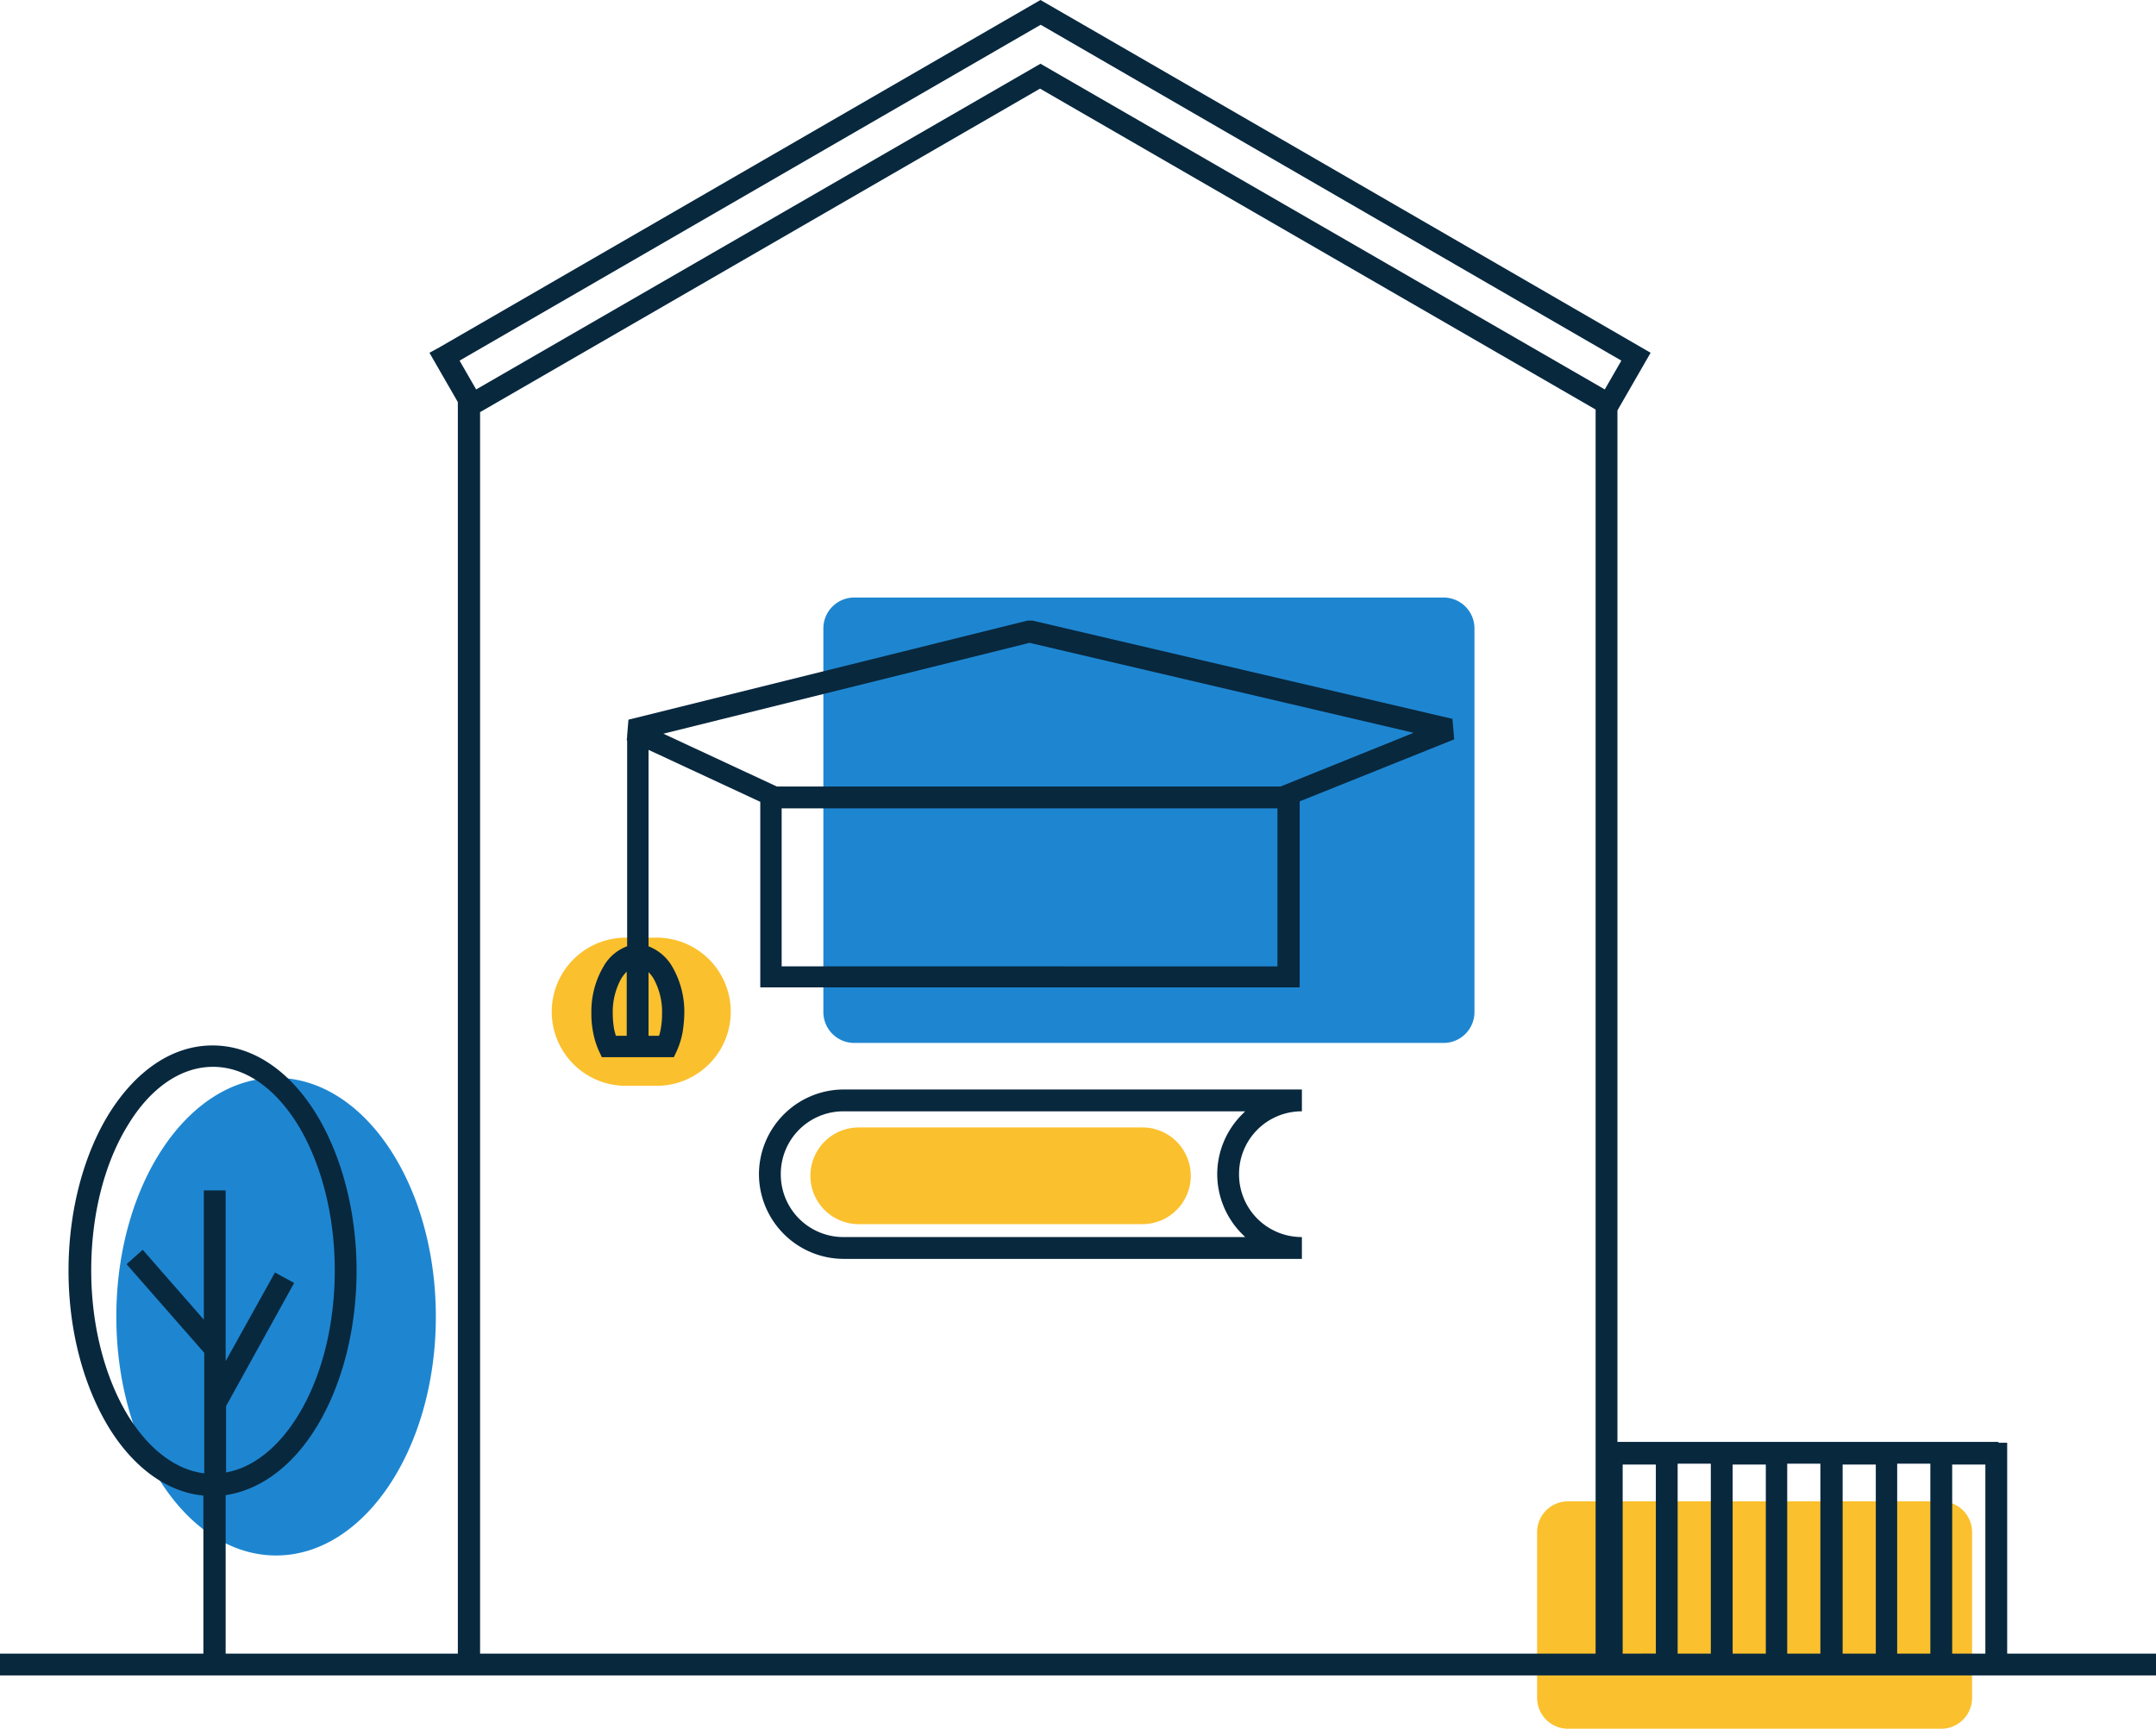 <svg id="ios_illustration_student_01" xmlns="http://www.w3.org/2000/svg" width="429" height="344" viewBox="0 0 429 344">
  <path id="blue" d="M-14234,12159.35c0-26.246,14.232-47.522,31.788-47.522s31.787,21.276,31.787,47.522-14.231,47.522-31.787,47.522S-14234,12185.6-14234,12159.35Zm146.829-54.469a6.145,6.145,0,0,1-6.144-6.146v-76.34a6.145,6.145,0,0,1,6.144-6.146h117.267a6.145,6.145,0,0,1,6.145,6.146v76.34a6.145,6.145,0,0,1-6.145,6.146Z" transform="translate(14257.148 -11897.344)" fill="#1e86d1"/>
  <path id="yellow" d="M-15441.789,10391.4a6.145,6.145,0,0,1-6.144-6.146v-32.958a6.145,6.145,0,0,1,6.144-6.146h74.261a6.144,6.144,0,0,1,6.144,6.146v32.958a6.144,6.144,0,0,1-6.144,6.146Zm-141.13-100.409a9.619,9.619,0,0,1-9.616-9.621,9.619,9.619,0,0,1,9.616-9.62h56.452a9.618,9.618,0,0,1,9.616,9.62,9.618,9.618,0,0,1-9.616,9.621Zm-46.346-27.524a14.739,14.739,0,0,1-14.736-14.742,14.738,14.738,0,0,1,14.736-14.742h6.144a14.738,14.738,0,0,1,14.736,14.742,14.739,14.739,0,0,1-14.736,14.742Z" transform="translate(15753.788 -10047.396)" fill="#fbc02d"/>
  <path id="strok" d="M205.032-360.048,89.445-293.24l3.3,5.734,112.287-64.81,112.287,64.81,3.3-5.734-115.5-66.808Zm122.447,324.1V-73.561h-6.6v37.618ZM382.1-73.735h-6.6v37.791h6.6ZM360.218-35.943V-73.735h-6.6v37.791Zm-21.8,0V-73.735h-6.6v37.791ZM319.837-78.079H395.65v.174h1.737v41.961H427V-31.6H-2v-4.344H38.468V-67.393c-7.382-.7-13.982-5.734-18.758-13.466-4.95-8.08-8.076-19.113-8.076-31.276s3.126-23.283,8.076-31.276c5.211-8.34,12.418-13.553,20.582-13.553,8.076,0,15.371,5.126,20.582,13.553,4.95,8.08,8.076,19.113,8.076,31.276s-3.126,23.283-8.076,31.276C56.271-73.387,49.932-68.522,42.9-67.48v31.536H89.1V-284.986L83.453-294.8l1.911-1.042L205.032-365q60.7,35.055,121.405,70.2l-6.6,11.468V-78.079Zm73.208,42.135V-73.561h-6.6v37.618Zm-43.682,0V-73.561h-6.6v37.618Zm21.884,0V-73.561h-6.6v37.618ZM127.047-215.7v39.008a9.37,9.37,0,0,1,4.689,4,17.892,17.892,0,0,1,2.432,9.209,27.269,27.269,0,0,1-.347,3.909,16.247,16.247,0,0,1-1.129,3.649l-.608,1.3H117.755l-.608-1.3a16.247,16.247,0,0,1-1.129-3.649,19.265,19.265,0,0,1-.347-3.909A17.659,17.659,0,0,1,118.1-172.7a8.962,8.962,0,0,1,4.689-4V-217.7h-.087l.087-.7v-.261h0l.261-3.128L202.426-241.5h1.042l83.542,19.547.347,4.083-30.742,12.337v37.01H149.279v-36.923l-22.232-10.338Zm0,44.047v12.771h2.084a8.139,8.139,0,0,0,.347-1.39,17.52,17.52,0,0,0,.261-3.128,13.691,13.691,0,0,0-1.737-6.95,8.543,8.543,0,0,0-1.042-1.3Zm-4.342,12.771v-12.771a8.541,8.541,0,0,0-1.042,1.3,13.691,13.691,0,0,0-1.737,6.95,19,19,0,0,0,.261,3.128c.087.521.261.956.347,1.39h2.171ZM38.642-71.737V-95.8L23.184-113.437,26.4-116.3l12.158,13.9V-128.12H42.9v33.969l9.813-17.636,3.821,2.085L42.984-85.2V-72c5.471-.956,10.508-5.126,14.242-11.207,4.6-7.385,7.382-17.636,7.382-29.017s-2.866-21.632-7.382-29.017c-4.429-7.124-10.334-11.468-16.847-11.468s-12.505,4.344-16.847,11.468c-4.6,7.385-7.382,17.636-7.382,29.017S19.016-90.589,23.532-83.2c3.995,6.429,9.292,10.686,15.111,11.381ZM93.526-282.988V-35.943H315.495V-283.51l-110.55-63.854ZM165.866-148.2H257.05v4.344a12.463,12.463,0,0,0-8.858,3.649,12.473,12.473,0,0,0-3.647,8.861,12.473,12.473,0,0,0,3.647,8.861,12.463,12.463,0,0,0,8.858,3.649v4.344H165.866a16.879,16.879,0,0,1-11.9-4.952,16.892,16.892,0,0,1-4.95-11.9,16.892,16.892,0,0,1,4.95-11.9A16.879,16.879,0,0,1,165.866-148.2Zm79.895,4.344H165.866a12.463,12.463,0,0,0-8.858,3.649,12.473,12.473,0,0,0-3.647,8.861,12.473,12.473,0,0,0,3.647,8.861,12.463,12.463,0,0,0,8.858,3.649h79.895l-.608-.608a16.892,16.892,0,0,1-4.95-11.9,16.892,16.892,0,0,1,4.95-11.9Zm6.426-28.843v-31.449H153.534V-172.7Zm.608-35.793,26.487-10.686-76.421-17.9L130-219l22.579,10.512Z" transform="translate(2 365)" fill="#08283e"/>
</svg>
